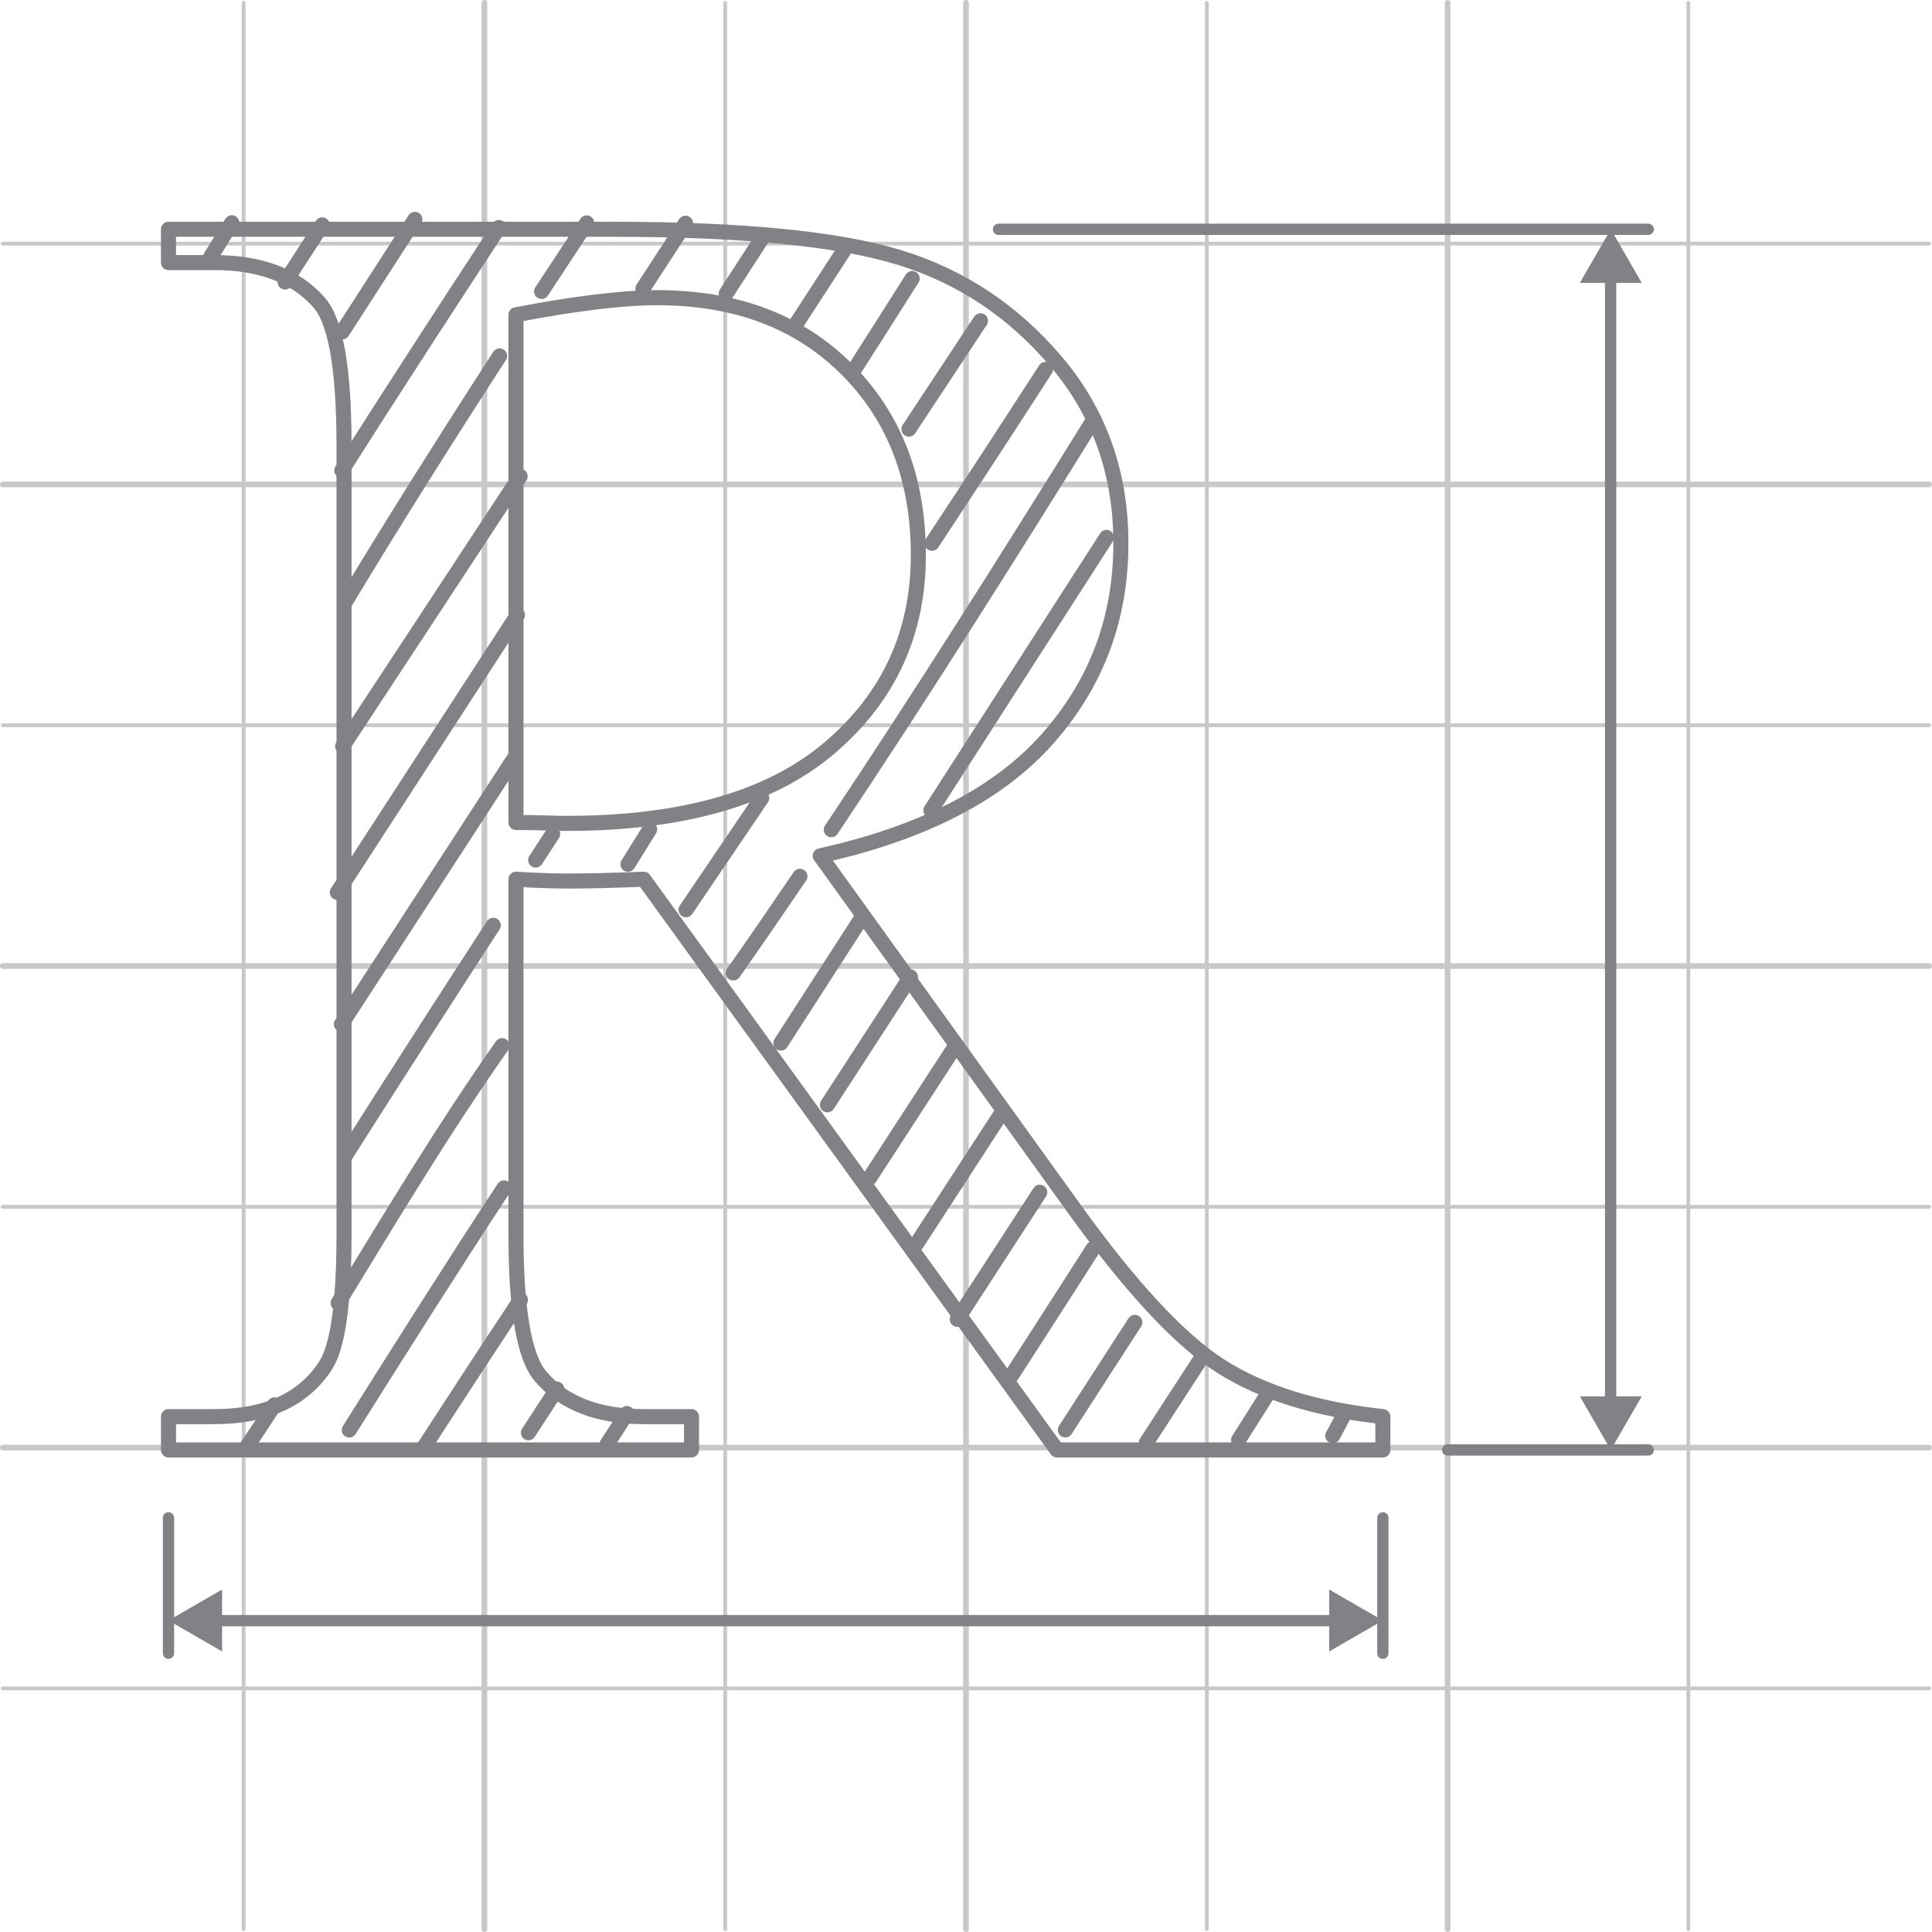 <?xml version="1.0" encoding="utf-8"?>
<!-- Generator: Adobe Illustrator 15.1.0, SVG Export Plug-In . SVG Version: 6.00 Build 0)  -->
<!DOCTYPE svg PUBLIC "-//W3C//DTD SVG 1.1//EN" "http://www.w3.org/Graphics/SVG/1.1/DTD/svg11.dtd">
<svg version="1.1" id="Layer_1" xmlns="http://www.w3.org/2000/svg" xmlns:xlink="http://www.w3.org/1999/xlink" x="0px" y="0px"
	 width="256.75px" height="256.75px" viewBox="0 0 256.75 256.75" enable-background="new 0 0 256.75 256.75" xml:space="preserve">
<line fill="none" stroke="#808285" stroke-width="1.5" stroke-linecap="round" stroke-miterlimit="10" x1="22.391" y1="201.709" x2="22.391" y2="219.709"/>
<line fill="none" stroke="#808285" stroke-width="1.5" stroke-linecap="round" stroke-miterlimit="10" x1="183.771" y1="201.709" x2="183.771" y2="219.709"/>
<g>
	
		<line fill="none" stroke="#C7C8CA" stroke-width="0.5" stroke-linecap="round" stroke-linejoin="round" stroke-miterlimit="10" x1="0.375" y1="96.375" x2="256.375" y2="96.375"/>
	
		<line fill="none" stroke="#C7C8CA" stroke-width="0.5" stroke-linecap="round" stroke-linejoin="round" stroke-miterlimit="10" x1="0.375" y1="160.375" x2="256.375" y2="160.375"/>
	
		<line fill="none" stroke="#C7C8CA" stroke-width="0.5" stroke-linecap="round" stroke-linejoin="round" stroke-miterlimit="10" x1="0.375" y1="224.375" x2="256.375" y2="224.375"/>
	
		<line fill="none" stroke="#C7C8CA" stroke-width="0.5" stroke-linecap="round" stroke-linejoin="round" stroke-miterlimit="10" x1="0.375" y1="32.375" x2="256.375" y2="32.375"/>
	
		<line fill="none" stroke="#C7C8CA" stroke-width="0.5" stroke-linecap="round" stroke-linejoin="round" stroke-miterlimit="10" x1="96.375" y1="256.375" x2="96.375" y2="0.375"/>
	
		<line fill="none" stroke="#C7C8CA" stroke-width="0.5" stroke-linecap="round" stroke-linejoin="round" stroke-miterlimit="10" x1="160.375" y1="256.375" x2="160.375" y2="0.375"/>
	
		<line fill="none" stroke="#C7C8CA" stroke-width="0.5" stroke-linecap="round" stroke-linejoin="round" stroke-miterlimit="10" x1="224.375" y1="256.375" x2="224.375" y2="0.375"/>
	
		<line fill="none" stroke="#C7C8CA" stroke-width="0.5" stroke-linecap="round" stroke-linejoin="round" stroke-miterlimit="10" x1="32.375" y1="256.375" x2="32.375" y2="0.375"/>
</g>
<g>
	
		<line fill="none" stroke="#C7C8CA" stroke-width="0.75" stroke-linecap="round" stroke-linejoin="round" stroke-miterlimit="10" x1="0.375" y1="128.375" x2="256.375" y2="128.375"/>
	
		<line fill="none" stroke="#C7C8CA" stroke-width="0.75" stroke-linecap="round" stroke-linejoin="round" stroke-miterlimit="10" x1="0.375" y1="192.375" x2="256.375" y2="192.375"/>
	
		<line fill="none" stroke="#C7C8CA" stroke-width="0.75" stroke-linecap="round" stroke-linejoin="round" stroke-miterlimit="10" x1="0.375" y1="64.375" x2="256.375" y2="64.375"/>
	
		<line fill="none" stroke="#C7C8CA" stroke-width="0.75" stroke-linecap="round" stroke-linejoin="round" stroke-miterlimit="10" x1="128.375" y1="256.375" x2="128.375" y2="0.375"/>
	
		<line fill="none" stroke="#C7C8CA" stroke-width="0.75" stroke-linecap="round" stroke-linejoin="round" stroke-miterlimit="10" x1="192.375" y1="256.375" x2="192.375" y2="0.375"/>
	
		<line fill="none" stroke="#C7C8CA" stroke-width="0.75" stroke-linecap="round" stroke-linejoin="round" stroke-miterlimit="10" x1="64.375" y1="256.375" x2="64.375" y2="0.375"/>
</g>
<g>
	<path fill="none" stroke="#808285" stroke-width="2" stroke-linecap="round" stroke-linejoin="round" stroke-miterlimit="10" d="
		M68.5,100.498c-7.71,11.873-15.42,23.745-23.131,35.617"/>
	<path fill="none" stroke="#808285" stroke-width="2" stroke-linecap="round" stroke-linejoin="round" stroke-miterlimit="10" d="
		M112.485,32.766c-2.275,3.503-4.55,7.007-6.826,10.51"/>
	<path fill="none" stroke="#808285" stroke-width="2" stroke-linecap="round" stroke-linejoin="round" stroke-miterlimit="10" d="
		M65.551,122.964c-6.628,10.217-13.222,20.457-19.742,30.743"/>
	<path fill="none" stroke="#808285" stroke-width="2" stroke-linecap="round" stroke-linejoin="round" stroke-miterlimit="10" d="
		M73.443,110.829c-0.753,1.155-1.505,2.31-2.257,3.466"/>
	<path fill="none" stroke="#808285" stroke-width="2" stroke-linecap="round" stroke-linejoin="round" stroke-miterlimit="10" d="
		M121.225,37.008c-2.593,4.103-5.199,8.198-7.815,12.287"/>
	<path fill="none" stroke="#808285" stroke-width="2" stroke-linecap="round" stroke-linejoin="round" stroke-miterlimit="10" d="
		M36.474,186.697c-1.215,1.881-2.446,3.752-3.698,5.608"/>
	<path fill="none" stroke="#808285" stroke-width="2" stroke-linecap="round" stroke-linejoin="round" stroke-miterlimit="10" d="
		M66.73,138.957c-7.792,11.057-14.736,22.675-21.794,34.205"/>
	<path fill="none" stroke="#808285" stroke-width="2" stroke-linecap="round" stroke-linejoin="round" stroke-miterlimit="10" d="
		M86.337,110.211c-0.965,1.546-1.927,3.094-2.885,4.645"/>
	<path fill="none" stroke="#808285" stroke-width="2" stroke-linecap="round" stroke-linejoin="round" stroke-miterlimit="10" d="
		M130.299,42.628c-3.166,4.802-6.338,9.601-9.509,14.4"/>
	<path fill="none" stroke="#808285" stroke-width="2" stroke-linecap="round" stroke-linejoin="round" stroke-miterlimit="10" d="
		M66.982,157.857c-6.994,10.641-13.784,21.412-20.568,32.186"/>
	<path fill="none" stroke="#808285" stroke-width="2" stroke-linecap="round" stroke-linejoin="round" stroke-miterlimit="10" d="
		M101.233,106.047c-3.347,4.956-6.703,9.906-10.064,14.852"/>
	<path fill="none" stroke="#808285" stroke-width="2" stroke-linecap="round" stroke-linejoin="round" stroke-miterlimit="10" d="
		M138.941,49.085c-4.989,7.73-10.021,15.432-15.089,23.111"/>
	<path fill="none" stroke="#808285" stroke-width="2" stroke-linecap="round" stroke-linejoin="round" stroke-miterlimit="10" d="
		M69.162,172.738c-4.322,6.523-8.603,13.072-12.861,19.637"/>
	<path fill="none" stroke="#808285" stroke-width="2" stroke-linecap="round" stroke-linejoin="round" stroke-miterlimit="10" d="
		M106.305,116.455c-2.918,4.304-5.868,8.586-8.853,12.844"/>
	<path fill="none" stroke="#808285" stroke-width="2" stroke-linecap="round" stroke-linejoin="round" stroke-miterlimit="10" d="
		M145.192,55.996c-11.336,18.241-22.784,36.416-34.721,54.271"/>
	<path fill="none" stroke="#808285" stroke-width="2" stroke-linecap="round" stroke-linejoin="round" stroke-miterlimit="10" d="
		M74.002,184.6c-1.259,1.936-2.518,3.871-3.778,5.807"/>
	<path fill="none" stroke="#808285" stroke-width="2" stroke-linecap="round" stroke-linejoin="round" stroke-miterlimit="10" d="
		M114.297,122.296c-3.505,5.44-7.012,10.88-10.521,16.318"/>
	<path fill="none" stroke="#808285" stroke-width="2" stroke-linecap="round" stroke-linejoin="round" stroke-miterlimit="10" d="
		M147.048,71.41c-7.781,12.091-15.56,24.184-23.341,36.274"/>
	<path fill="none" stroke="#808285" stroke-width="2" stroke-linecap="round" stroke-linejoin="round" stroke-miterlimit="10" d="
		M83.317,187.844c-0.883,1.36-1.766,2.721-2.649,4.08"/>
	<path fill="none" stroke="#808285" stroke-width="2" stroke-linecap="round" stroke-linejoin="round" stroke-miterlimit="10" d="
		M120.995,129.826c-3.68,5.666-7.359,11.331-11.038,16.997"/>
	<path fill="none" stroke="#808285" stroke-width="2" stroke-linecap="round" stroke-linejoin="round" stroke-miterlimit="10" d="
		M127.003,138.936c-3.809,5.863-7.617,11.728-11.425,17.592"/>
	<path fill="none" stroke="#808285" stroke-width="2" stroke-linecap="round" stroke-linejoin="round" stroke-miterlimit="10" d="
		M30.802,29.604c-0.939,1.502-1.872,3.008-2.798,4.517"/>
	<path fill="none" stroke="#808285" stroke-width="2" stroke-linecap="round" stroke-linejoin="round" stroke-miterlimit="10" d="
		M42.817,29.879c-1.645,2.533-3.29,5.066-4.935,7.599"/>
	<path fill="none" stroke="#808285" stroke-width="2" stroke-linecap="round" stroke-linejoin="round" stroke-miterlimit="10" d="
		M55.134,29.154c-3.217,4.983-6.434,9.967-9.649,14.951"/>
	<path fill="none" stroke="#808285" stroke-width="2" stroke-linecap="round" stroke-linejoin="round" stroke-miterlimit="10" d="
		M66.301,30.235c-7.023,10.717-14.006,21.462-20.875,32.279"/>
	<path fill="none" stroke="#808285" stroke-width="2" stroke-linecap="round" stroke-linejoin="round" stroke-miterlimit="10" d="
		M66.395,47.298c-7.037,10.871-13.949,21.823-20.636,32.914"/>
	<path fill="none" stroke="#808285" stroke-width="2" stroke-linecap="round" stroke-linejoin="round" stroke-miterlimit="10" d="
		M77.97,29.623c-2.005,3.032-4.004,6.068-5.996,9.108"/>
	<path fill="none" stroke="#808285" stroke-width="2" stroke-linecap="round" stroke-linejoin="round" stroke-miterlimit="10" d="
		M69.124,63.292c-7.852,11.97-15.72,23.929-23.587,35.889"/>
	<path fill="none" stroke="#808285" stroke-width="2" stroke-linecap="round" stroke-linejoin="round" stroke-miterlimit="10" d="
		M91.101,29.662c-1.888,2.903-3.779,5.805-5.671,8.706"/>
	<path fill="none" stroke="#808285" stroke-width="2" stroke-linecap="round" stroke-linejoin="round" stroke-miterlimit="10" d="
		M68.767,81.726c-7.981,12.289-15.961,24.579-23.942,36.868"/>
	<path fill="none" stroke="#808285" stroke-width="2" stroke-linecap="round" stroke-linejoin="round" stroke-miterlimit="10" d="
		M101.449,31.398c-1.647,2.536-3.293,5.072-4.94,7.607"/>
	<path fill="none" stroke="#808285" stroke-width="2" stroke-linecap="round" stroke-linejoin="round" stroke-miterlimit="10" d="
		M132.831,148.322c-3.679,5.664-7.358,11.33-11.037,16.995"/>
	<path fill="none" stroke="#808285" stroke-width="2" stroke-linecap="round" stroke-linejoin="round" stroke-miterlimit="10" d="
		M138.183,158.441c-3.656,5.631-7.312,11.26-10.968,16.89"/>
	<path fill="none" stroke="#808285" stroke-width="2" stroke-linecap="round" stroke-linejoin="round" stroke-miterlimit="10" d="
		M145.262,165.94c-3.591,5.617-7.196,11.225-10.813,16.825"/>
	<path fill="none" stroke="#808285" stroke-width="2" stroke-linecap="round" stroke-linejoin="round" stroke-miterlimit="10" d="
		M150.813,175.73c-3.079,4.766-6.157,9.531-9.238,14.295"/>
	<path fill="none" stroke="#808285" stroke-width="2" stroke-linecap="round" stroke-linejoin="round" stroke-miterlimit="10" d="
		M159.906,180.072c-2.529,3.895-5.058,7.789-7.587,11.684"/>
	<path fill="none" stroke="#808285" stroke-width="2" stroke-linecap="round" stroke-linejoin="round" stroke-miterlimit="10" d="
		M168.293,185.52c-1.228,1.943-2.457,3.885-3.688,5.825"/>
	<path fill="none" stroke="#808285" stroke-width="2" stroke-linecap="round" stroke-linejoin="round" stroke-miterlimit="10" d="
		M178.58,188.039c-0.471,0.932-0.959,1.854-1.464,2.768"/>
</g>
<path fill="none" stroke="#808285" stroke-width="2" stroke-linecap="round" stroke-linejoin="round" stroke-miterlimit="10" d="
	M162.237,181.561c-5.503-3.508-12.082-10.605-19.738-21.294l-33.496-46.536c13.637-3.03,23.705-8.213,30.206-15.552
	c6.499-7.336,9.749-15.989,9.749-25.959c0-9.331-2.852-17.365-8.553-24.105c-5.703-6.739-12.642-11.365-20.815-13.877
	c-8.176-2.513-20.876-3.769-38.103-3.769H22.391v4.426h6.101c6.14,0,10.767,1.755,13.877,5.264c2.232,2.473,3.35,8.813,3.35,19.021
	v104.794c0,9.253-0.837,15.115-2.512,17.586c-2.952,4.467-7.856,6.699-14.714,6.699h-6.101v4.426h69.504v-4.426h-6.34
	c-6.063,0-10.608-1.754-13.638-5.264c-2.234-2.471-3.35-8.812-3.35-19.021v-47.133c1.275,0.081,2.512,0.14,3.708,0.18
	c1.196,0.041,2.312,0.06,3.35,0.06c2.551,0,5.861-0.079,9.93-0.239l54.909,75.844h43.306v-4.426
	C174.918,187.303,167.74,185.07,162.237,181.561z M75.267,109.424c-0.718,0-1.636-0.019-2.751-0.06
	c-1.118-0.04-2.434-0.06-3.948-0.06V41.834c7.896-1.514,14.156-2.273,18.782-2.273c10.447,0,18.842,3.17,25.182,9.511
	c6.341,6.34,9.511,14.576,9.511,24.703c0,10.369-3.929,18.901-11.783,25.601C102.402,106.075,90.738,109.424,75.267,109.424z"/>
<g>
	<g>
		
			<line fill="none" stroke="#808285" stroke-width="1.5" stroke-miterlimit="10" x1="28.312" y1="215.375" x2="177.85" y2="215.375"/>
		<g>
			<polygon fill="#808285" points="29.515,219.466 22.391,215.353 29.515,211.238 			"/>
		</g>
		<g>
			<polygon fill="#808285" points="176.646,219.466 183.771,215.353 176.646,211.238 			"/>
		</g>
	</g>
</g>
<g>
	<g>
		
			<line fill="none" stroke="#808285" stroke-width="1.5" stroke-miterlimit="10" x1="214.042" y1="36.39" x2="214.042" y2="186.766"/>
		<g>
			<polygon fill="#808285" points="209.951,37.593 214.064,30.469 218.179,37.593 			"/>
		</g>
		<g>
			<polygon fill="#808285" points="209.951,185.562 214.064,192.686 218.179,185.562 			"/>
		</g>
	</g>
</g>
<line fill="none" stroke="#808285" stroke-width="1.5" stroke-linecap="round" stroke-miterlimit="10" x1="132.698" y1="30.469" x2="219.042" y2="30.469"/>
<line fill="none" stroke="#808285" stroke-width="1.5" stroke-linecap="round" stroke-miterlimit="10" x1="192.375" y1="192.686" x2="219.042" y2="192.686"/>
</svg>
